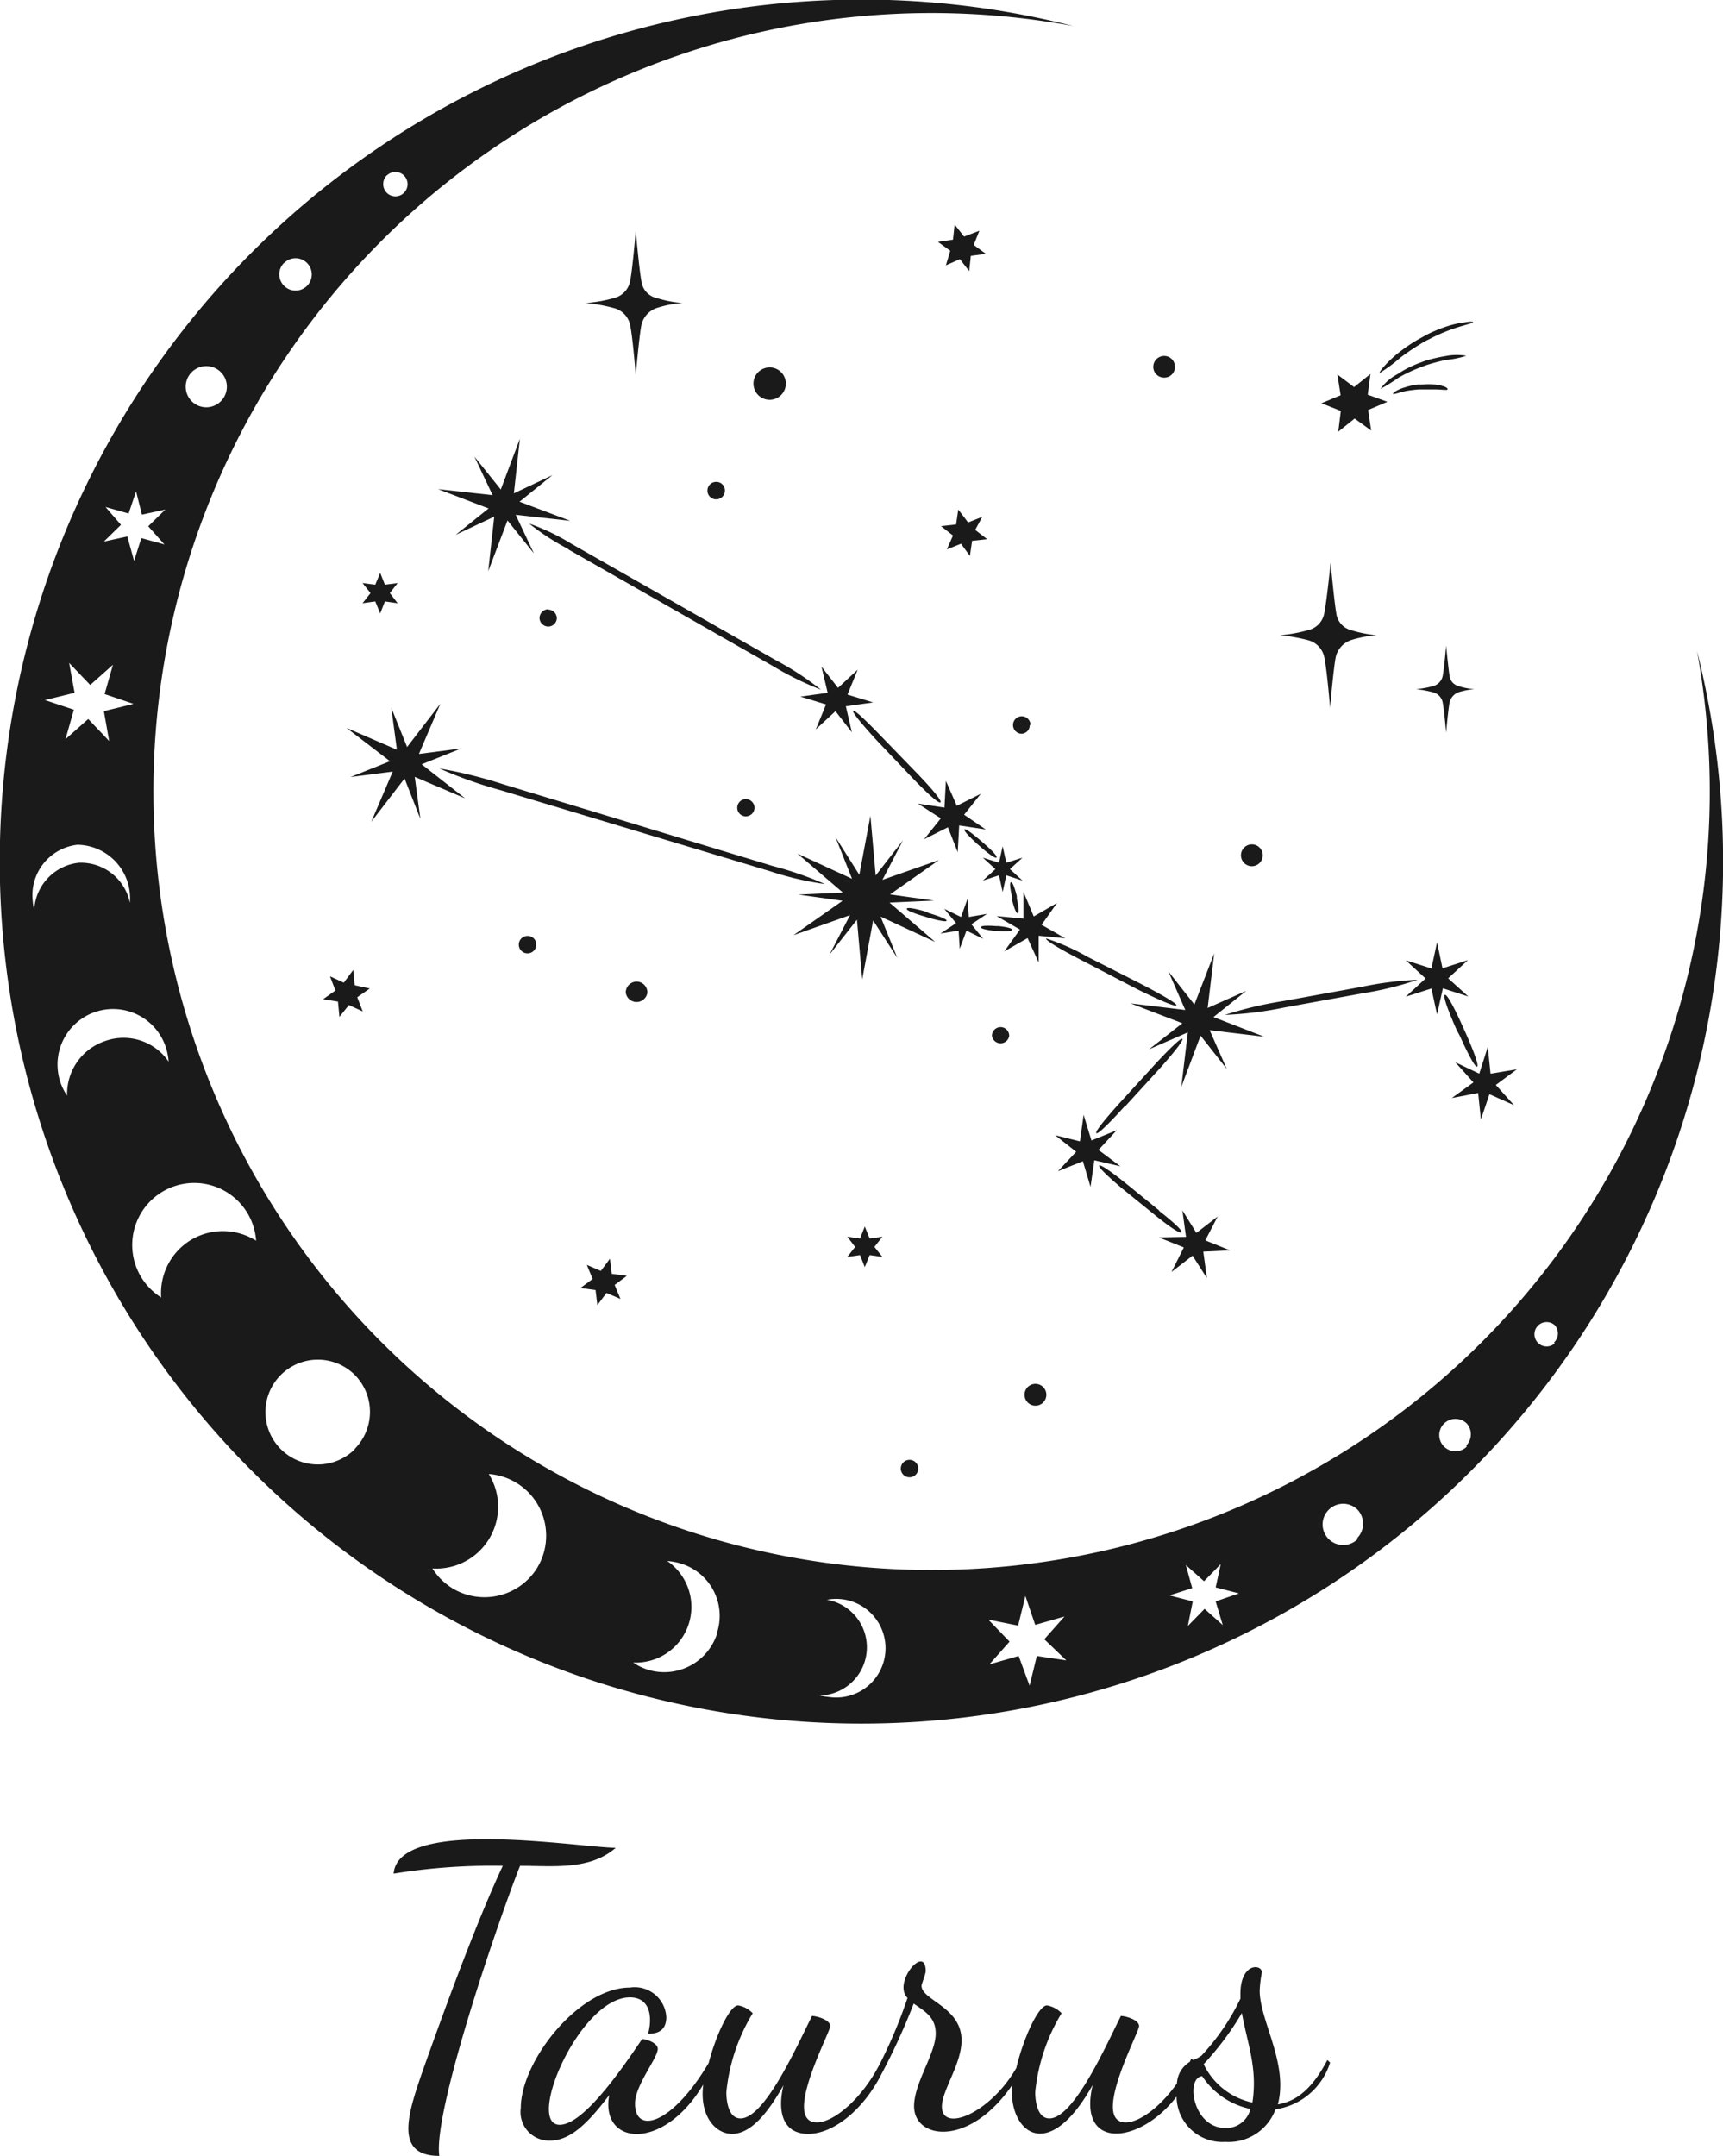 <svg xmlns="http://www.w3.org/2000/svg" viewBox="0 0 94.72 118.47"><defs><style>.cls-1{fill:#1a1a1a;}</style></defs><title>Asset 532</title><g id="Layer_2" data-name="Layer 2"><g id="Layer_1-2" data-name="Layer 1"><path class="cls-1" d="M93.29,35.77A42.78,42.78,0,1,1,59,1.43,47.37,47.37,0,1,0,93.29,35.77Zm-72-26.15a.67.67,0,1,1,0,1A.68.68,0,0,1,21.28,9.62Zm-5.67,4.83a.89.89,0,1,1,0,1.26A.89.89,0,0,1,15.61,14.45Zm-5.08,6a1.13,1.13,0,0,1,1.6,1.6,1.13,1.13,0,1,1-1.6-1.6ZM5.8,27.86l1.27.36L7.48,27l.32,1.28L9.09,28l-.94.92.89,1-1.27-.35-.4,1.25L7,29.48l-1.29.28.94-.92Zm-2,8.57,1.16,1.21,1.25-1.11-.46,1.61,1.59.54-1.63.4L6,40.72,4.85,39.51,3.6,40.62,4.06,39l-1.59-.53,1.63-.4ZM1.88,50a2.64,2.64,0,0,1-.08-.49,2.79,2.79,0,0,1,2.46-3.09,2.94,2.94,0,0,1,2.88,3.19,2.75,2.75,0,0,0-2.81-2.2A2.75,2.75,0,0,0,1.88,50Zm3.89,7.21a3.06,3.06,0,0,0-2.08,3,3,3,0,0,1-.37-.74,3.05,3.05,0,0,1,5.79-1.94,3.32,3.32,0,0,1,.16.81A3,3,0,0,0,5.77,57.21Zm4.74,10.92A3.42,3.42,0,0,0,8.86,71.3a3.47,3.47,0,0,1-1.1-1.12,3.41,3.41,0,1,1,6.32-2A3.42,3.42,0,0,0,10.51,68.13Zm9,11.5a2.88,2.88,0,1,1,0-4.07A2.89,2.89,0,0,1,19.49,79.63Zm10.05,6.48a3.41,3.41,0,0,1-4.67,1.18,3.47,3.47,0,0,1-1.12-1.1A3.4,3.4,0,0,0,26.87,81a3.4,3.4,0,0,1,2.67,5.14Zm9.85,3.69a3.05,3.05,0,0,1-3.86,1.93,3,3,0,0,1-.74-.37,3.06,3.06,0,0,0,1.87-5.58,3.32,3.32,0,0,1,.81.16A3,3,0,0,1,39.39,89.8Zm6.15,3.45a3.85,3.85,0,0,1-.49-.08,2.65,2.65,0,0,0,.39-5.26,2.71,2.71,0,1,1,.1,5.34ZM57,91l-.4,1.63L56,91l-1.61.46,1.11-1.25L54.33,89l1.64.33.4-1.63.54,1.59,1.61-.46-1.11,1.25,1.21,1.16Zm10.22-1.7-1-.89-.92.94L65.57,88l-1.28-.33,1.25-.4L65.19,86l1,.89.92-.94-.28,1.28,1.28.33L66.83,88Zm7.42-4.73a1.13,1.13,0,0,1-1.6-1.6,1.12,1.12,0,0,1,1.6,0A1.13,1.13,0,0,1,74.61,84.52Zm6-5.08a.89.89,0,1,1,0-1.26A.89.89,0,0,1,80.6,79.44Zm4.83-5.67a.67.67,0,1,1,0-1A.68.68,0,0,1,85.43,73.77Z"/><path class="cls-1" d="M51.41,51.76l-3-1.39.92,2.27L48,50.58l-.6,3.24-.29-3.28-1.51,1.92,1.13-2.17-3.11,1.1,2.7-1.89-2.43-.34,2.45-.11-2.5-2.14,3,1.38L45.93,46l1.31,2.07.61-3.24.29,3.28,1.5-1.93-1.13,2.17,3.11-1.09-2.69,1.89,2.42.34-2.45.11ZM26.86,27.94l-1.81,1.45,2.12-1-.33,3,1.06-2.79,1.45,1.81-1-2.12,3,.33-2.79-1.05,1.81-1.46-2.12,1,.33-3L27.53,26.9l-1.45-1.81,1,2.12-3-.33ZM23.18,42l2.17-.87-2.32.3,1.18-2.76-1.83,2.38-.87-2.16.31,2.31L19.05,40l2.39,1.83-2.17.87,2.32-.3-1.18,2.76,1.83-2.38L23.11,45l-.31-2.31,2.77,1.18ZM68.51,54.45l-2.12.94.36-3L65.66,55.2l-1.43-1.82.93,2.12-3-.36L65,56.23l-1.83,1.43,2.13-.93-.36,3L66,56.91l1.44,1.83-.94-2.13,3,.36-2.79-1.08Zm11.1-.69,1.09-1-1.4.45L79,51.78l-.31,1.44-1.41-.45,1.09,1-1.09,1,1.41-.45L79,55.75l.32-1.44,1.4.45Zm3.78,5L81.94,59l-.15-1.47L81.32,59,80,58.37l1,1.11-1.19.86,1.45-.28.15,1.46.47-1.39,1.35.6-1-1.11ZM66.26,68.16l.68-1.31-1.17.9L65,66.51l.2,1.46L63.71,68l1.37.55L64.4,69.9l1.16-.9.79,1.24-.2-1.46,1.47-.07Zm-9-17.34.85-1.2-1.28.74L56.26,49v1.48l-1.47-.14,1.28.74-.86,1.2,1.28-.73.61,1.34V51.42l1.46.14Zm-3-.6-1,.17-.07-1-.36,1-.92-.45.65.79-.86.57,1-.16.06,1,.37-1,.92.45-.65-.8Zm.46-2.46-.69.63.89-.29.2.92.2-.92.89.29-.69-.63.69-.63-.89.28-.2-.91-.2.91-.89-.28Zm-3-2.79-.92,1.15,1.31-.66.54,1.37.08-1.47,1.46.22L53,44.77l.92-1.15-1.32.66L52,42.91l-.08,1.47-1.46-.22ZM44,38.28l1.41.43-.56,1.37,1.08-1,.9,1.16-.33-1.43L48,38.6l-1.41-.43.56-1.37-1.08,1-.91-1.17.34,1.44ZM60.39,63.19l1-1.08L60,62.67l-.43-1.41-.2,1.46L58,62.38l1.16.91-1,1.07,1.37-.55.42,1.41.21-1.46,1.43.33Zm-29.15-33,11.23,6.4a17.28,17.28,0,0,0,2.66,1.31,16,16,0,0,0-2.48-1.62l-11.24-6.4a12.07,12.07,0,0,0-2.32-1.11A13.11,13.11,0,0,0,31.24,30.17ZM45.35,48.58a19,19,0,0,0-2.9-1L27.61,43.08a25.18,25.18,0,0,0-3.45-.85,23.84,23.84,0,0,0,3.35,1.19l14.84,4.46A17,17,0,0,0,45.35,48.58Zm2.89-7.85,1.95,2.05s1.37,1.44,1.51,1.31-1.26-1.57-1.26-1.57l-1.94-2S47,38.94,46.9,39.06,48.24,40.73,48.24,40.73Zm5.69,5.48s-.83-.73-.91-.63.74.83.74.83l.15.13s.78.69.87.58-.7-.78-.7-.78Zm1.65,2.27c-.14,0,.06.83.06.83l0,.15s.18.76.31.72-.05-.79-.05-.79l0-.14S55.71,48.45,55.58,48.48Zm.05,2.61c0-.13-.75-.2-.75-.2l-.14,0s-.8-.07-.82.06.8.21.8.21h.14S55.62,51.23,55.63,51.09Zm6.91,3.28s2,1,2.13.88-2-1.21-2-1.21l-2.9-1.47a11.9,11.9,0,0,0-2.26-1c-.08.17,2.11,1.28,2.11,1.28Zm12.31-.14-4.3.78a20.8,20.8,0,0,0-3.21.76,20.13,20.13,0,0,0,3.29-.41l4.3-.78a17.63,17.63,0,0,0,3-.74A18.79,18.79,0,0,0,74.85,54.23Zm-13,6.57,1.92-2.1S65.1,57.22,65,57.09s-1.49,1.38-1.49,1.38l-1.92,2.1s-1.45,1.58-1.32,1.7S61.82,60.8,61.82,60.8Zm18.41-3.86s.77,1.74.94,1.67-.62-1.83-.62-1.83l-.15-.33s-.81-1.85-1-1.78.65,1.93.65,1.93Zm-16.51,9.6-1.83-1.49s-1.38-1.12-1.49-1,1.27,1.27,1.27,1.27l1.84,1.49s1.29,1.05,1.41.91S63.72,66.54,63.72,66.54ZM50.94,50.11s-1-.31-1.09-.18,1,.44,1,.44l.19.06s1,.29,1,.16-1-.42-1-.42Z"/><path class="cls-1" d="M43.2,21.08a.89.89,0,1,1-.89-.89A.89.89,0,0,1,43.2,21.08ZM64,19.56a.6.6,0,0,0-.6.6.59.59,0,0,0,.6.59.58.58,0,0,0,.59-.59A.59.59,0,0,0,64,19.56ZM57,76.05a.6.6,0,1,0,0,1.19.6.6,0,0,0,0-1.19ZM35,53.94a.6.6,0,0,0-.6.6.6.6,0,0,0,1.19,0A.6.6,0,0,0,35,53.94ZM68.83,46.4a.6.6,0,1,0,.59.59A.6.6,0,0,0,68.83,46.4ZM39.37,26.48a.48.48,0,1,0,.48.48A.47.47,0,0,0,39.37,26.48Zm-9.23,7a.49.49,0,0,0-.48.48.48.48,0,0,0,.48.47.47.47,0,0,0,.47-.47A.48.48,0,0,0,30.14,33.5ZM50,80.22a.48.48,0,1,0,.48.48A.48.48,0,0,0,50,80.22Zm6.65-40.38a.48.48,0,1,0-.47.48A.47.47,0,0,0,56.61,39.84ZM41,43.91a.48.48,0,0,0-.47.48.47.47,0,0,0,.47.47.48.48,0,0,0,.48-.47A.49.49,0,0,0,41,43.91ZM55,56.44a.48.48,0,0,0-.47.48.48.48,0,0,0,.95,0A.48.48,0,0,0,55,56.44ZM29,51.43a.48.48,0,1,0,.48.48A.47.47,0,0,0,29,51.43Zm23-36.85.77-.34.51.66.09-.84.83-.11-.67-.49.31-.78L53,13l-.52-.66-.09.83-.83.12.68.49ZM21.16,32.13l-.26-.65-.27.65-.7-.09.44.55-.44.56.7-.1.27.66.26-.66.7.1-.43-.56.43-.55ZM47.81,68.06l-.27-.66-.26.66-.7-.1.43.56-.43.55.7-.1.26.66.27-.66.7.1-.44-.55.44-.56ZM33.63,70l-.1-.83-.5.67-.77-.33.32.77-.67.5.83.11.1.83.5-.67.77.33-.32-.77.67-.5ZM19.5,54.14l-.08-.84L18.9,54l-.76-.35.3.78-.68.48.82.13.08.84.52-.65.76.35-.3-.78.69-.48ZM54,28.4l-.78.31L52.68,28l-.12.82-.83.09.66.52-.34.76.78-.31.49.67.12-.83.83-.09-.66-.51ZM35.26,15.45c-.13-.71-.31-2.78-.31-2.78a0,0,0,0,0,0,0s-.17,2.08-.31,2.78a1.18,1.18,0,0,1-.86.92,7.72,7.72,0,0,1-1.58.28h0a9,9,0,0,1,1.55.28,1.21,1.21,0,0,1,.89.93c.15.7.31,2.78.31,2.78a0,0,0,0,0,0,0s.18-2.11.31-2.78a1.29,1.29,0,0,1,.86-.94,6,6,0,0,1,1.4-.27s0,0,0,0a6.31,6.31,0,0,1-1.41-.27A1.08,1.08,0,0,1,35.26,15.45ZM73.46,33.7c-.12-.7-.31-2.78-.31-2.78a0,0,0,0,0,0,0S72.94,33,72.8,33.7a1.16,1.16,0,0,1-.86.92,8.35,8.35,0,0,1-1.58.29h0a9.23,9.23,0,0,1,1.55.27,1.22,1.22,0,0,1,.89.93c.15.71.32,2.78.32,2.78a0,0,0,0,0,0,0s.18-2.1.31-2.78a1.29,1.29,0,0,1,.86-.94,6,6,0,0,1,1.4-.26s0,0,0,0a6.88,6.88,0,0,1-1.41-.28A1.1,1.1,0,0,1,73.46,33.7Zm6.74,4a.64.64,0,0,1-.51-.55c-.07-.42-.19-1.67-.19-1.67s0,0,0,0-.11,1.25-.19,1.67a.73.73,0,0,1-.52.55,5,5,0,0,1-.94.17h0a6.46,6.46,0,0,1,.92.17.72.72,0,0,1,.54.56c.08.42.19,1.66.19,1.66h0s.11-1.26.19-1.66a.79.79,0,0,1,.52-.57,4.18,4.18,0,0,1,.84-.16h0A3.64,3.64,0,0,1,80.2,37.71Z"/><path class="cls-1" d="M76.27,22.08l-1.06.45.17,1.13L74.47,23l-.9.72.14-1.14-1.07-.42,1.06-.44-.18-1.14.92.69.9-.72-.15,1.14Zm1.84-3.19a3.75,3.75,0,0,1,.44-.24,9.47,9.47,0,0,1,1.19-.53c.3-.11.61-.2.85-.27s.39-.1.39-.14-.17-.05-.43,0a5.21,5.21,0,0,0-.9.19,7.52,7.52,0,0,0-1.25.51l-.45.25a8.94,8.94,0,0,0-1.16.8,6.57,6.57,0,0,0-.7.67c-.18.2-.27.35-.25.37A8.62,8.62,0,0,0,77,19.64,13.58,13.58,0,0,1,78.11,18.89Zm1.34.68a8.54,8.54,0,0,0-1.14.27l-.42.16a6,6,0,0,0-1.08.57,2.65,2.65,0,0,0-.92.8,9.55,9.55,0,0,0,1-.62A8.43,8.43,0,0,1,78,20.22l.4-.15a10.41,10.41,0,0,1,1.09-.29,5,5,0,0,0,1.12-.23A3.24,3.24,0,0,0,79.45,19.57Zm-.09,1.66a1.94,1.94,0,0,0-.47-.1,4.69,4.69,0,0,0-.7,0l-.26,0a3.78,3.78,0,0,0-.71.16c-.36.1-.67.3-.64.35s.35-.07.7-.15A6.85,6.85,0,0,1,78,21.4l.25,0s.33,0,.66,0,.65.06.67,0S79.49,21.27,79.36,21.23Z"/><path class="cls-1" d="M28.59,102.53c-1,2.48-4.8,13.43-4.44,15.94-2.51,0-1.72-2.33-.91-4.68,1-2.82,2.87-8,4.4-11.26a33.5,33.5,0,0,0-6,.43c.24-3.12,10.18-1.44,12.21-1.42C32.42,102.78,30.44,102.53,28.59,102.53Zm44.53,10.81a3.7,3.7,0,0,1-3,2.57,2.75,2.75,0,0,1-2.76,1.79,2.52,2.52,0,0,1-2.68-2.49c-2,2.63-5.48,3-4.61-.64-2.57,4.58-4.68,2.39-4.42,0-2.36,3.44-5.4,3-5.4,1.17,0-1.28,1.19-2.89,1.19-4,0-.93-.67-1.25-1.21-1.64a35.34,35.34,0,0,1-1.75,3.83c-1,2-2.66,3.33-4.05,3.33s-1.71-1.2-1.36-2.67c-.8,1.42-1.75,2.67-2.83,2.67-.88,0-1.8-.94-1.58-2.71-2.2,3.7-5.67,3.35-5.17.58-1.25,1.66-2.2,2.5-3.26,2.5a1.57,1.57,0,0,1-1.6-1.79c0-2.57,3.18-6.62,6-6.62a1.74,1.74,0,0,1,2,1.62c0,.71-.43.92-1,.92.26-1,.07-2-1-2-2.77,0-5.75,7-3.86,7,1.33,0,3.47-3.15,4.53-4.71.25,0,.86.22.86.54,0,.5-1.25,2-1.25,3,0,1.75,2.07,1.13,4.05-2.23.4-1.53,1.16-3.16,1.62-3.16a1.47,1.47,0,0,1,.8.43,10.27,10.27,0,0,0-1.45,4.34c0,.36.07,1.44.78,1.44,1.34,0,3.11-4,3.93-5.63.23,0,1,.2,1,.56s-2.68,5.29-.73,5.29c.9,0,2.54-1.28,3.6-3.5a26.88,26.88,0,0,0,1.38-3.34c-.84-.84,1-3,1-1.47,0,.15-.23.71-.23.8,0,.8,2.2,1.16,2.2,3,0,1.31-1.08,2.74-1.08,3.64,0,1.46,2.66.37,4.09-2.12.38-1.61,1.21-3.44,1.69-3.44a1.47,1.47,0,0,1,.8.43,10.27,10.27,0,0,0-1.45,4.34c0,.36.07,1.44.78,1.44,1.34,0,3.11-4,3.93-5.63.23,0,1,.2,1,.56s-2.68,5.29-.73,5.29c.7,0,1.84-.77,2.81-2.14a1.48,1.48,0,0,1,.71-1.19l.08-.17.1.07a1.88,1.88,0,0,0,.46-.24,12.51,12.51,0,0,0,2.14-3.13v-.26c0-1.72,1.18-1.66,1.18-1.18a6.46,6.46,0,0,0-.12,1c0,1.65,1.59,4,1,6.25,1-.17,1.87-.82,2.72-2.44Zm-4.38,2.55a4.2,4.2,0,0,1-2.65-1.8c-.92.06-.54,2.85,1.29,2.85A1.37,1.37,0,0,0,68.74,115.89Zm-.47-5.27a16.14,16.14,0,0,1-2.1,2.81,3.86,3.86,0,0,0,2.68,2.11C69.14,113.64,68.58,112.33,68.27,110.62Z"/></g></g></svg>